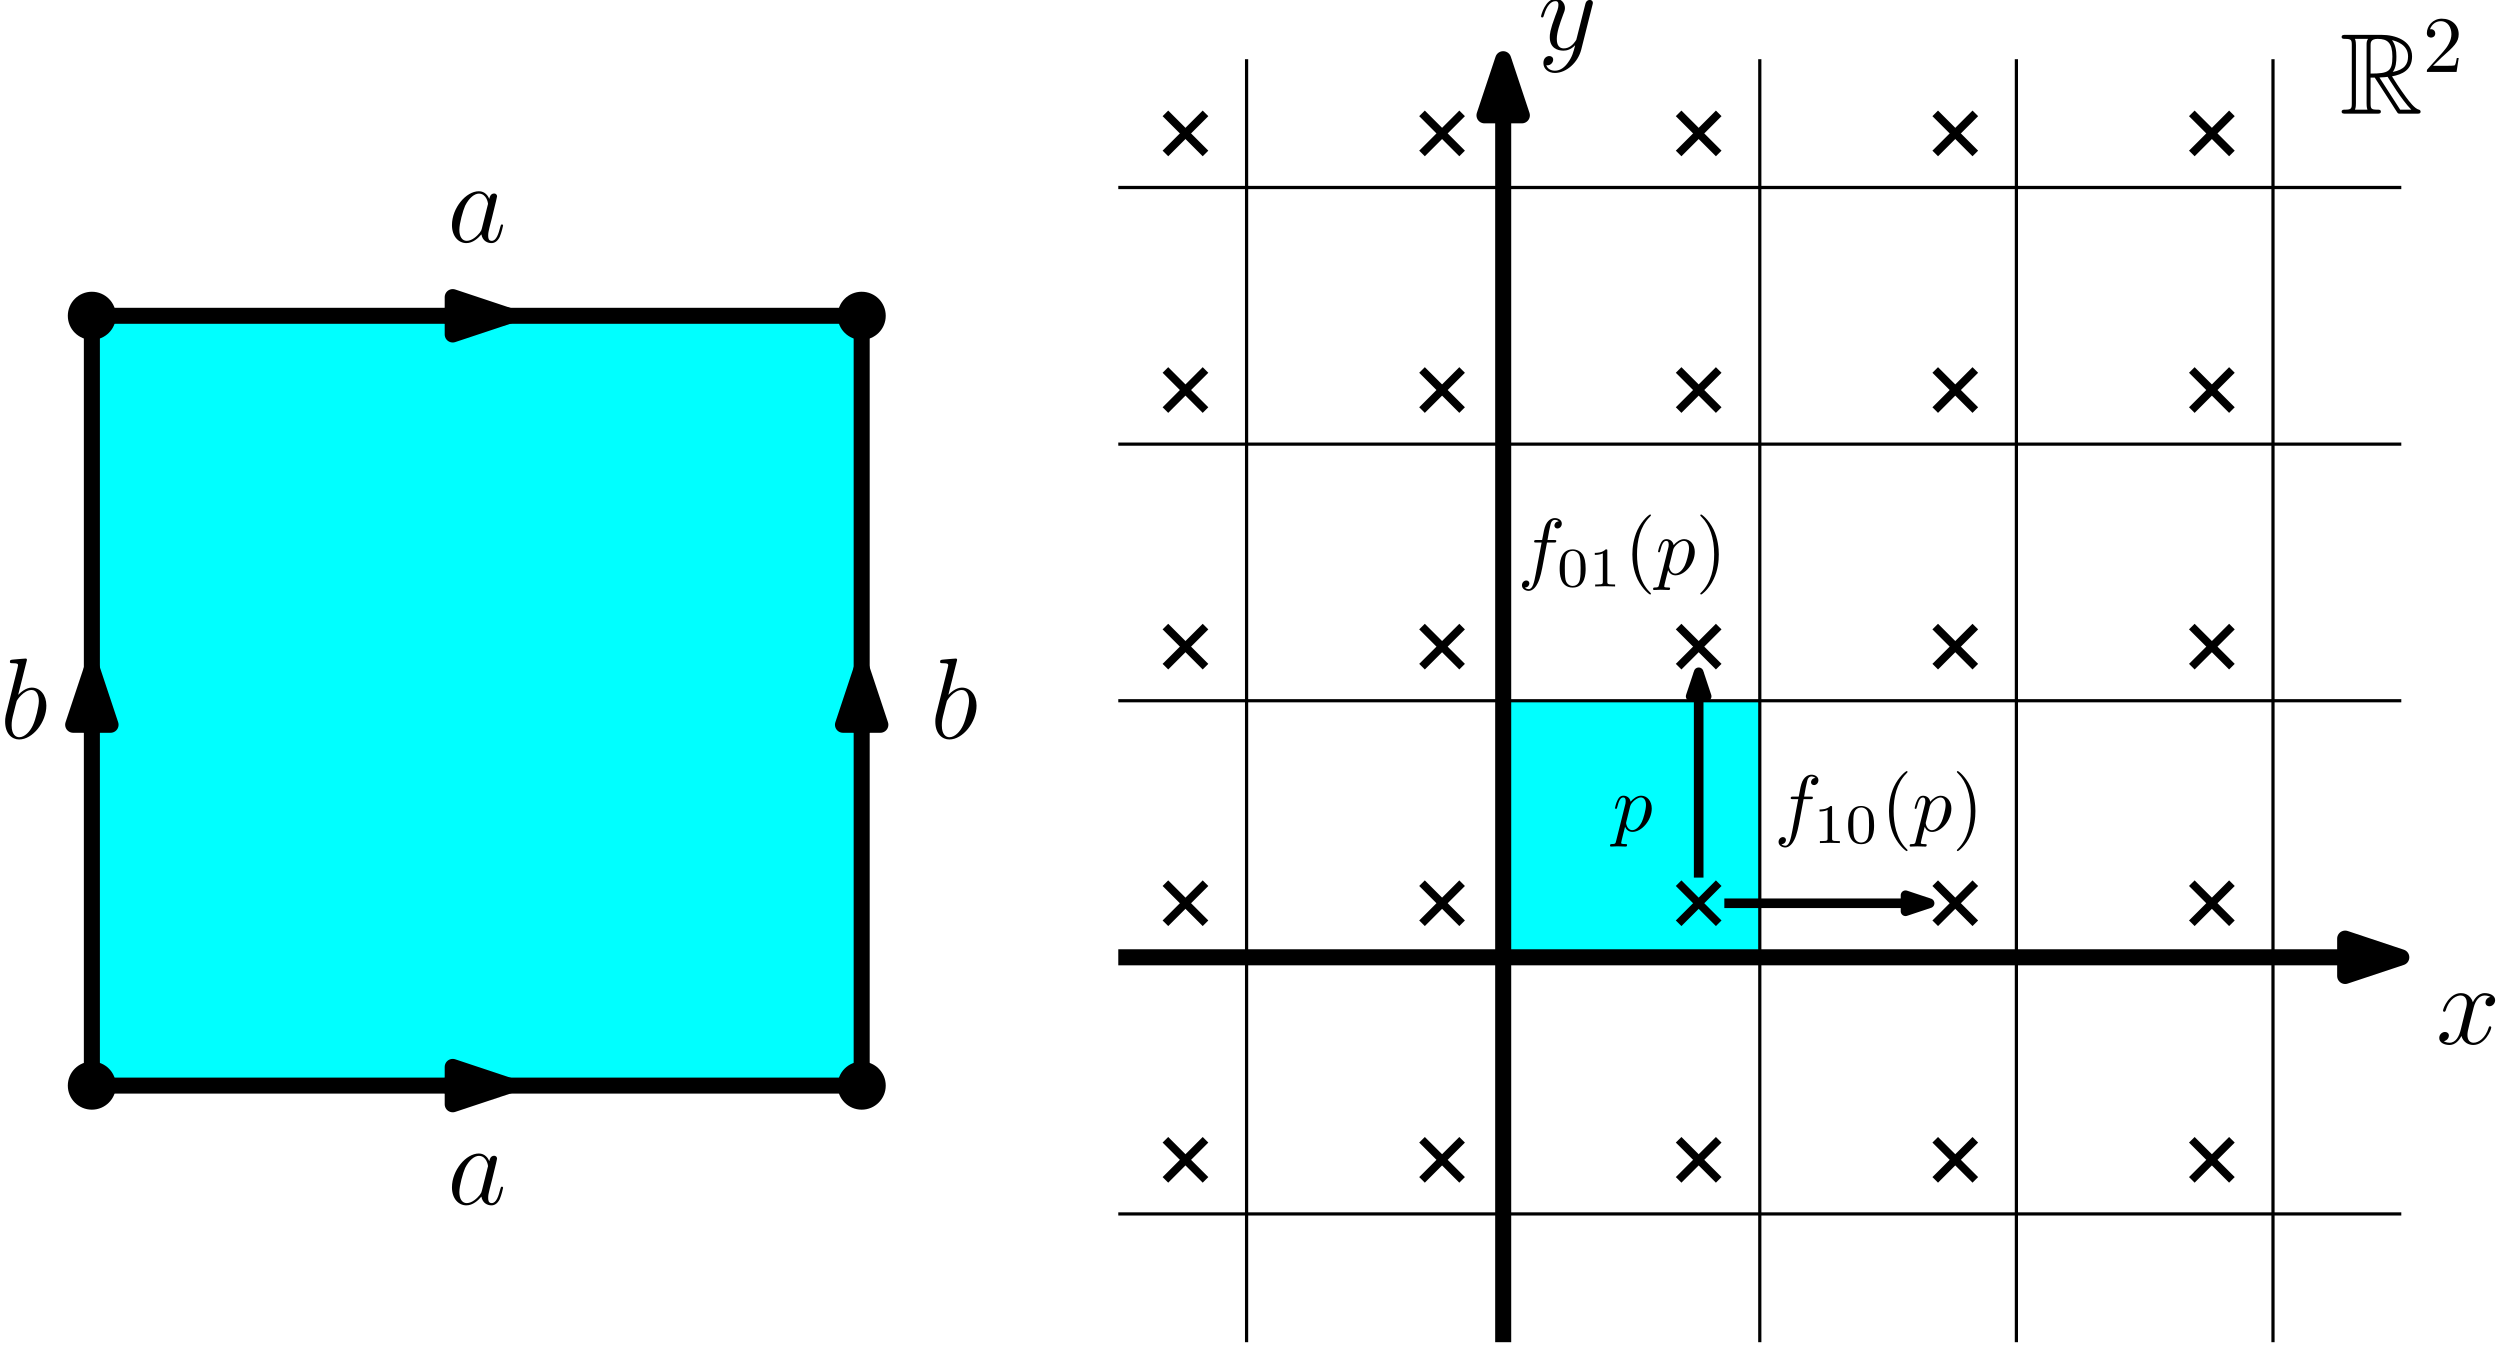 <?xml version="1.0" encoding="UTF-8"?>
<svg xmlns="http://www.w3.org/2000/svg" xmlns:xlink="http://www.w3.org/1999/xlink" width="311.766pt" height="168.381pt" viewBox="0 0 311.766 168.381" version="1.1">
<defs>
<g>
<symbol overflow="visible" id="glyph0-0">
<path style="stroke:none;" d=""/>
</symbol>
<symbol overflow="visible" id="glyph0-1">
<path style="stroke:none;" d="M 4.312 -1.703 C 4.25 -1.469 4.25 -1.438 4.047 -1.156 C 3.734 -0.766 3.094 -0.141 2.422 -0.141 C 1.844 -0.141 1.5 -0.672 1.5 -1.516 C 1.5 -2.312 1.953 -3.922 2.219 -4.516 C 2.719 -5.516 3.391 -6.031 3.938 -6.031 C 4.891 -6.031 5.078 -4.859 5.078 -4.75 C 5.078 -4.734 5.031 -4.547 5.016 -4.516 Z M 5.234 -5.375 C 5.078 -5.75 4.688 -6.328 3.938 -6.328 C 2.328 -6.328 0.578 -4.234 0.578 -2.109 C 0.578 -0.688 1.406 0.141 2.375 0.141 C 3.172 0.141 3.844 -0.469 4.25 -0.953 C 4.391 -0.094 5.062 0.141 5.5 0.141 C 5.922 0.141 6.266 -0.109 6.531 -0.625 C 6.75 -1.125 6.953 -2 6.953 -2.047 C 6.953 -2.125 6.906 -2.188 6.812 -2.188 C 6.688 -2.188 6.672 -2.109 6.609 -1.891 C 6.391 -1.047 6.125 -0.141 5.531 -0.141 C 5.125 -0.141 5.094 -0.516 5.094 -0.797 C 5.094 -1.141 5.141 -1.297 5.266 -1.844 C 5.359 -2.203 5.438 -2.531 5.547 -2.938 C 6.078 -5.094 6.203 -5.609 6.203 -5.688 C 6.203 -5.891 6.047 -6.047 5.844 -6.047 C 5.375 -6.047 5.266 -5.547 5.234 -5.375 Z M 5.234 -5.375 "/>
</symbol>
<symbol overflow="visible" id="glyph0-2">
<path style="stroke:none;" d="M 3.312 -9.594 C 3.328 -9.656 3.359 -9.734 3.359 -9.812 C 3.359 -9.953 3.219 -9.953 3.188 -9.953 C 3.172 -9.953 2.656 -9.906 2.391 -9.891 C 2.156 -9.875 1.938 -9.844 1.672 -9.828 C 1.328 -9.797 1.234 -9.781 1.234 -9.531 C 1.234 -9.375 1.375 -9.375 1.516 -9.375 C 2.25 -9.375 2.25 -9.25 2.25 -9.109 C 2.25 -9.016 2.141 -8.594 2.078 -8.328 L 1.734 -6.953 C 1.594 -6.391 0.781 -3.125 0.719 -2.875 C 0.641 -2.516 0.641 -2.266 0.641 -2.078 C 0.641 -0.609 1.469 0.141 2.391 0.141 C 4.062 0.141 5.781 -2 5.781 -4.078 C 5.781 -5.391 5.031 -6.328 3.953 -6.328 C 3.219 -6.328 2.531 -5.703 2.266 -5.422 Z M 2.406 -0.141 C 1.953 -0.141 1.453 -0.484 1.453 -1.609 C 1.453 -2.078 1.484 -2.359 1.75 -3.359 C 1.797 -3.547 2.016 -4.453 2.078 -4.641 C 2.109 -4.766 2.953 -6.031 3.938 -6.031 C 4.562 -6.031 4.844 -5.406 4.844 -4.656 C 4.844 -3.969 4.453 -2.359 4.094 -1.609 C 3.734 -0.828 3.062 -0.141 2.406 -0.141 Z M 2.406 -0.141 "/>
</symbol>
<symbol overflow="visible" id="glyph0-3">
<path style="stroke:none;" d="M 6.797 -5.859 C 6.344 -5.766 6.172 -5.422 6.172 -5.156 C 6.172 -4.812 6.438 -4.688 6.641 -4.688 C 7.078 -4.688 7.375 -5.062 7.375 -5.453 C 7.375 -6.047 6.688 -6.328 6.078 -6.328 C 5.203 -6.328 4.719 -5.469 4.594 -5.188 C 4.266 -6.266 3.375 -6.328 3.109 -6.328 C 1.656 -6.328 0.875 -4.453 0.875 -4.125 C 0.875 -4.078 0.938 -4 1.031 -4 C 1.141 -4 1.172 -4.094 1.203 -4.141 C 1.688 -5.734 2.656 -6.031 3.062 -6.031 C 3.719 -6.031 3.844 -5.438 3.844 -5.094 C 3.844 -4.781 3.766 -4.453 3.578 -3.766 L 3.094 -1.797 C 2.891 -0.938 2.469 -0.141 1.703 -0.141 C 1.641 -0.141 1.281 -0.141 0.969 -0.328 C 1.484 -0.438 1.609 -0.859 1.609 -1.031 C 1.609 -1.312 1.391 -1.484 1.125 -1.484 C 0.781 -1.484 0.406 -1.188 0.406 -0.734 C 0.406 -0.125 1.078 0.141 1.688 0.141 C 2.375 0.141 2.875 -0.406 3.172 -0.984 C 3.406 -0.141 4.109 0.141 4.641 0.141 C 6.109 0.141 6.891 -1.734 6.891 -2.047 C 6.891 -2.125 6.828 -2.188 6.734 -2.188 C 6.609 -2.188 6.594 -2.109 6.562 -2 C 6.172 -0.734 5.328 -0.141 4.688 -0.141 C 4.188 -0.141 3.922 -0.516 3.922 -1.109 C 3.922 -1.422 3.969 -1.656 4.203 -2.594 L 4.703 -4.547 C 4.922 -5.406 5.406 -6.031 6.062 -6.031 C 6.094 -6.031 6.5 -6.031 6.797 -5.859 Z M 6.797 -5.859 "/>
</symbol>
<symbol overflow="visible" id="glyph0-4">
<path style="stroke:none;" d="M 3.766 1.609 C 3.391 2.156 2.828 2.641 2.125 2.641 C 1.953 2.641 1.266 2.609 1.047 1.953 C 1.094 1.969 1.156 1.969 1.188 1.969 C 1.625 1.969 1.906 1.594 1.906 1.266 C 1.906 0.938 1.641 0.812 1.422 0.812 C 1.188 0.812 0.688 0.984 0.688 1.688 C 0.688 2.422 1.312 2.922 2.125 2.922 C 3.562 2.922 5 1.609 5.406 0.016 L 6.812 -5.578 C 6.828 -5.656 6.859 -5.734 6.859 -5.828 C 6.859 -6.031 6.688 -6.188 6.469 -6.188 C 6.344 -6.188 6.031 -6.125 5.922 -5.688 L 4.859 -1.484 C 4.797 -1.219 4.797 -1.188 4.672 -1.031 C 4.391 -0.625 3.922 -0.141 3.234 -0.141 C 2.422 -0.141 2.359 -0.938 2.359 -1.312 C 2.359 -2.141 2.734 -3.234 3.125 -4.281 C 3.281 -4.688 3.375 -4.891 3.375 -5.172 C 3.375 -5.781 2.938 -6.328 2.234 -6.328 C 0.922 -6.328 0.391 -4.25 0.391 -4.125 C 0.391 -4.078 0.438 -4 0.547 -4 C 0.672 -4 0.688 -4.062 0.75 -4.266 C 1.094 -5.469 1.641 -6.031 2.188 -6.031 C 2.328 -6.031 2.562 -6.031 2.562 -5.562 C 2.562 -5.188 2.406 -4.781 2.188 -4.234 C 1.484 -2.359 1.484 -1.875 1.484 -1.531 C 1.484 -0.172 2.469 0.141 3.188 0.141 C 3.594 0.141 4.109 0.016 4.625 -0.516 L 4.641 -0.5 C 4.422 0.344 4.281 0.906 3.766 1.609 Z M 3.766 1.609 "/>
</symbol>
<symbol overflow="visible" id="glyph1-0">
<path style="stroke:none;" d=""/>
</symbol>
<symbol overflow="visible" id="glyph1-1">
<path style="stroke:none;" d="M 0.453 1.219 C 0.375 1.562 0.344 1.625 -0.094 1.625 C -0.203 1.625 -0.312 1.625 -0.312 1.812 C -0.312 1.891 -0.266 1.938 -0.188 1.938 C 0.078 1.938 0.375 1.906 0.641 1.906 C 0.984 1.906 1.312 1.938 1.641 1.938 C 1.688 1.938 1.812 1.938 1.812 1.734 C 1.812 1.625 1.719 1.625 1.578 1.625 C 1.078 1.625 1.078 1.562 1.078 1.469 C 1.078 1.344 1.5 -0.281 1.562 -0.531 C 1.688 -0.234 1.969 0.109 2.484 0.109 C 3.641 0.109 4.891 -1.344 4.891 -2.812 C 4.891 -3.75 4.312 -4.406 3.562 -4.406 C 3.062 -4.406 2.578 -4.047 2.25 -3.656 C 2.156 -4.203 1.719 -4.406 1.359 -4.406 C 0.891 -4.406 0.703 -4.016 0.625 -3.844 C 0.438 -3.5 0.312 -2.906 0.312 -2.875 C 0.312 -2.766 0.406 -2.766 0.422 -2.766 C 0.531 -2.766 0.531 -2.781 0.594 -3 C 0.766 -3.703 0.969 -4.188 1.328 -4.188 C 1.5 -4.188 1.641 -4.109 1.641 -3.734 C 1.641 -3.5 1.609 -3.391 1.562 -3.219 Z M 2.203 -3.109 C 2.266 -3.375 2.547 -3.656 2.719 -3.812 C 3.078 -4.109 3.359 -4.188 3.531 -4.188 C 3.922 -4.188 4.172 -3.844 4.172 -3.25 C 4.172 -2.656 3.844 -1.516 3.656 -1.141 C 3.312 -0.438 2.844 -0.109 2.469 -0.109 C 1.812 -0.109 1.688 -0.938 1.688 -1 C 1.688 -1.016 1.688 -1.031 1.719 -1.156 Z M 2.203 -3.109 "/>
</symbol>
<symbol overflow="visible" id="glyph1-2">
<path style="stroke:none;" d="M 3.656 -3.984 L 4.516 -3.984 C 4.719 -3.984 4.812 -3.984 4.812 -4.188 C 4.812 -4.297 4.719 -4.297 4.547 -4.297 L 3.719 -4.297 L 3.922 -5.438 C 3.969 -5.641 4.109 -6.344 4.172 -6.469 C 4.25 -6.656 4.422 -6.812 4.641 -6.812 C 4.672 -6.812 4.938 -6.812 5.125 -6.625 C 4.688 -6.594 4.578 -6.234 4.578 -6.094 C 4.578 -5.859 4.766 -5.734 4.953 -5.734 C 5.219 -5.734 5.5 -5.969 5.5 -6.344 C 5.5 -6.797 5.047 -7.031 4.641 -7.031 C 4.297 -7.031 3.672 -6.844 3.375 -5.859 C 3.312 -5.656 3.281 -5.547 3.047 -4.297 L 2.359 -4.297 C 2.156 -4.297 2.047 -4.297 2.047 -4.109 C 2.047 -3.984 2.141 -3.984 2.328 -3.984 L 2.984 -3.984 L 2.25 -0.047 C 2.062 0.922 1.891 1.828 1.375 1.828 C 1.328 1.828 1.094 1.828 0.891 1.641 C 1.359 1.609 1.453 1.25 1.453 1.109 C 1.453 0.875 1.266 0.75 1.078 0.75 C 0.812 0.75 0.531 0.984 0.531 1.359 C 0.531 1.797 0.969 2.047 1.375 2.047 C 1.922 2.047 2.328 1.453 2.5 1.078 C 2.828 0.453 3.047 -0.75 3.062 -0.828 Z M 3.656 -3.984 "/>
</symbol>
<symbol overflow="visible" id="glyph2-0">
<path style="stroke:none;" d=""/>
</symbol>
<symbol overflow="visible" id="glyph2-1">
<path style="stroke:none;" d="M 3.594 -2.219 C 3.594 -2.984 3.5 -3.547 3.188 -4.031 C 2.969 -4.344 2.531 -4.625 1.984 -4.625 C 0.359 -4.625 0.359 -2.719 0.359 -2.219 C 0.359 -1.719 0.359 0.141 1.984 0.141 C 3.594 0.141 3.594 -1.719 3.594 -2.219 Z M 1.984 -0.062 C 1.656 -0.062 1.234 -0.25 1.094 -0.812 C 1 -1.219 1 -1.797 1 -2.312 C 1 -2.828 1 -3.359 1.094 -3.734 C 1.25 -4.281 1.688 -4.438 1.984 -4.438 C 2.359 -4.438 2.719 -4.203 2.844 -3.797 C 2.953 -3.422 2.969 -2.922 2.969 -2.312 C 2.969 -1.797 2.969 -1.281 2.875 -0.844 C 2.734 -0.203 2.266 -0.062 1.984 -0.062 Z M 1.984 -0.062 "/>
</symbol>
<symbol overflow="visible" id="glyph2-2">
<path style="stroke:none;" d="M 2.328 -4.438 C 2.328 -4.625 2.328 -4.625 2.125 -4.625 C 1.672 -4.188 1.047 -4.188 0.766 -4.188 L 0.766 -3.938 C 0.922 -3.938 1.391 -3.938 1.766 -4.125 L 1.766 -0.578 C 1.766 -0.344 1.766 -0.25 1.078 -0.25 L 0.812 -0.25 L 0.812 0 C 0.938 0 1.797 -0.031 2.047 -0.031 C 2.266 -0.031 3.141 0 3.297 0 L 3.297 -0.25 L 3.031 -0.25 C 2.328 -0.25 2.328 -0.344 2.328 -0.578 Z M 2.328 -4.438 "/>
</symbol>
<symbol overflow="visible" id="glyph3-0">
<path style="stroke:none;" d=""/>
</symbol>
<symbol overflow="visible" id="glyph3-1">
<path style="stroke:none;" d="M 3.297 2.391 C 3.297 2.359 3.297 2.344 3.125 2.172 C 1.891 0.922 1.562 -0.969 1.562 -2.5 C 1.562 -4.234 1.938 -5.969 3.172 -7.203 C 3.297 -7.328 3.297 -7.344 3.297 -7.375 C 3.297 -7.453 3.266 -7.484 3.203 -7.484 C 3.094 -7.484 2.203 -6.797 1.609 -5.531 C 1.109 -4.438 0.984 -3.328 0.984 -2.5 C 0.984 -1.719 1.094 -0.516 1.641 0.625 C 2.25 1.844 3.094 2.5 3.203 2.5 C 3.266 2.5 3.297 2.469 3.297 2.391 Z M 3.297 2.391 "/>
</symbol>
<symbol overflow="visible" id="glyph3-2">
<path style="stroke:none;" d="M 2.875 -2.5 C 2.875 -3.266 2.766 -4.469 2.219 -5.609 C 1.625 -6.828 0.766 -7.484 0.672 -7.484 C 0.609 -7.484 0.562 -7.438 0.562 -7.375 C 0.562 -7.344 0.562 -7.328 0.75 -7.141 C 1.734 -6.156 2.297 -4.578 2.297 -2.5 C 2.297 -0.781 1.938 0.969 0.703 2.219 C 0.562 2.344 0.562 2.359 0.562 2.391 C 0.562 2.453 0.609 2.5 0.672 2.5 C 0.766 2.5 1.672 1.812 2.25 0.547 C 2.766 -0.547 2.875 -1.656 2.875 -2.5 Z M 2.875 -2.5 "/>
</symbol>
<symbol overflow="visible" id="glyph3-3">
<path style="stroke:none;" d="M 1.266 -0.766 L 2.328 -1.797 C 3.875 -3.172 4.469 -3.703 4.469 -4.703 C 4.469 -5.844 3.578 -6.641 2.359 -6.641 C 1.234 -6.641 0.5 -5.719 0.5 -4.828 C 0.5 -4.281 1 -4.281 1.031 -4.281 C 1.203 -4.281 1.547 -4.391 1.547 -4.812 C 1.547 -5.062 1.359 -5.328 1.016 -5.328 C 0.938 -5.328 0.922 -5.328 0.891 -5.312 C 1.109 -5.969 1.656 -6.328 2.234 -6.328 C 3.141 -6.328 3.562 -5.516 3.562 -4.703 C 3.562 -3.906 3.078 -3.125 2.516 -2.5 L 0.609 -0.375 C 0.5 -0.266 0.5 -0.234 0.5 0 L 4.203 0 L 4.469 -1.734 L 4.234 -1.734 C 4.172 -1.438 4.109 -1 4 -0.844 C 3.938 -0.766 3.281 -0.766 3.062 -0.766 Z M 1.266 -0.766 "/>
</symbol>
<symbol overflow="visible" id="glyph4-0">
<path style="stroke:none;" d=""/>
</symbol>
<symbol overflow="visible" id="glyph4-1">
<path style="stroke:none;" d="M 3.844 -4.5 L 4.359 -4.5 L 6.516 -1.172 C 6.656 -0.953 7 -0.391 7.156 -0.172 C 7.266 0 7.297 0 7.625 0 L 9.609 0 C 9.875 0 10.078 0 10.078 -0.266 C 10.078 -0.375 10 -0.469 9.875 -0.5 C 9.344 -0.609 8.641 -1.562 8.297 -2.016 C 8.188 -2.172 7.469 -3.109 6.516 -4.656 C 7.781 -4.891 9.016 -5.438 9.016 -7.141 C 9.016 -9.141 6.906 -9.828 5.219 -9.828 L 0.719 -9.828 C 0.453 -9.828 0.234 -9.828 0.234 -9.562 C 0.234 -9.328 0.5 -9.328 0.609 -9.328 C 1.438 -9.328 1.5 -9.219 1.5 -8.5 L 1.5 -1.312 C 1.5 -0.609 1.438 -0.5 0.609 -0.5 C 0.5 -0.5 0.234 -0.5 0.234 -0.266 C 0.234 0 0.453 0 0.719 0 L 4.641 0 C 4.906 0 5.125 0 5.125 -0.266 C 5.125 -0.5 4.875 -0.5 4.719 -0.5 C 3.906 -0.5 3.844 -0.609 3.844 -1.312 Z M 6.609 -5.203 C 7.016 -5.734 7.062 -6.5 7.062 -7.125 C 7.062 -7.812 6.969 -8.578 6.516 -9.172 C 7.094 -9.031 8.516 -8.594 8.516 -7.141 C 8.516 -6.203 8.094 -5.484 6.609 -5.203 Z M 3.844 -8.547 C 3.844 -8.844 3.844 -9.328 4.734 -9.328 C 5.953 -9.328 6.562 -8.828 6.562 -7.125 C 6.562 -5.281 6.109 -5 3.844 -5 Z M 1.891 -0.5 C 2.016 -0.766 2.016 -1.156 2.016 -1.297 L 2.016 -8.531 C 2.016 -8.672 2.016 -9.062 1.891 -9.328 L 3.531 -9.328 C 3.344 -9.094 3.344 -8.812 3.344 -8.594 L 3.344 -1.297 C 3.344 -1.141 3.344 -0.766 3.453 -0.5 Z M 4.953 -4.5 C 5.047 -4.516 5.109 -4.531 5.219 -4.531 C 5.438 -4.531 5.75 -4.562 5.969 -4.594 C 6.188 -4.25 7.734 -1.688 8.922 -0.5 L 7.531 -0.5 Z M 4.953 -4.5 "/>
</symbol>
</g>
<clipPath id="clip1">
  <path d="M 186 6 L 189 6 L 189 168.383 L 186 168.383 Z M 186 6 "/>
</clipPath>
<clipPath id="clip2">
  <path d="M 304 123 L 311.766 123 L 311.766 131 L 304 131 Z M 304 123 "/>
</clipPath>
</defs>
<g id="surface1">
<path style=" stroke:none;fill-rule:evenodd;fill:rgb(0%,100%,100%);fill-opacity:1;" d="M 187.457 87.383 L 187.457 119.383 L 219.457 119.383 L 219.457 87.383 Z M 187.457 87.383 "/>
<path style="fill-rule:evenodd;fill:rgb(0%,100%,100%);fill-opacity:1;stroke-width:2;stroke-linecap:butt;stroke-linejoin:round;stroke:rgb(0%,0%,0%);stroke-opacity:1;stroke-miterlimit:10;" d="M 64.001 287.998 L 64.001 191.998 L 160.001 191.998 L 160.001 287.998 Z M 64.001 287.998 " transform="matrix(1,0,0,-1,-52.544,327.381)"/>
<path style=" stroke:none;fill-rule:evenodd;fill:rgb(0%,0%,0%);fill-opacity:1;" d="M 14.457 39.383 C 14.457 37.723 13.113 36.383 11.457 36.383 C 9.801 36.383 8.457 37.723 8.457 39.383 C 8.457 41.039 9.801 42.383 11.457 42.383 C 13.113 42.383 14.457 41.039 14.457 39.383 "/>
<path style=" stroke:none;fill-rule:evenodd;fill:rgb(0%,0%,0%);fill-opacity:1;" d="M 110.457 39.383 C 110.457 37.723 109.113 36.383 107.457 36.383 C 105.801 36.383 104.457 37.723 104.457 39.383 C 104.457 41.039 105.801 42.383 107.457 42.383 C 109.113 42.383 110.457 41.039 110.457 39.383 "/>
<path style=" stroke:none;fill-rule:evenodd;fill:rgb(0%,0%,0%);fill-opacity:1;" d="M 110.457 135.383 C 110.457 133.723 109.113 132.383 107.457 132.383 C 105.801 132.383 104.457 133.723 104.457 135.383 C 104.457 137.039 105.801 138.383 107.457 138.383 C 109.113 138.383 110.457 137.039 110.457 135.383 "/>
<path style=" stroke:none;fill-rule:evenodd;fill:rgb(0%,0%,0%);fill-opacity:1;" d="M 14.457 135.383 C 14.457 133.723 13.113 132.383 11.457 132.383 C 9.801 132.383 8.457 133.723 8.457 135.383 C 8.457 137.039 9.801 138.383 11.457 138.383 C 13.113 138.383 14.457 137.039 14.457 135.383 "/>
<path style="fill:none;stroke-width:2;stroke-linecap:butt;stroke-linejoin:round;stroke:rgb(0%,0%,0%);stroke-opacity:1;stroke-miterlimit:10;" d="M 108.001 287.998 L 116.001 287.998 " transform="matrix(1,0,0,-1,-52.544,327.381)"/>
<path style="fill-rule:evenodd;fill:rgb(0%,0%,0%);fill-opacity:1;stroke-width:2;stroke-linecap:butt;stroke-linejoin:round;stroke:rgb(0%,0%,0%);stroke-opacity:1;stroke-miterlimit:10;" d="M 116.001 287.998 L 109.001 290.33 L 109.001 285.67 Z M 116.001 287.998 " transform="matrix(1,0,0,-1,-52.544,327.381)"/>
<path style="fill:none;stroke-width:2;stroke-linecap:butt;stroke-linejoin:round;stroke:rgb(0%,0%,0%);stroke-opacity:1;stroke-miterlimit:10;" d="M 108.001 191.998 L 116.001 191.998 " transform="matrix(1,0,0,-1,-52.544,327.381)"/>
<path style="fill-rule:evenodd;fill:rgb(0%,0%,0%);fill-opacity:1;stroke-width:2;stroke-linecap:butt;stroke-linejoin:round;stroke:rgb(0%,0%,0%);stroke-opacity:1;stroke-miterlimit:10;" d="M 116.001 191.998 L 109.001 194.33 L 109.001 189.67 Z M 116.001 191.998 " transform="matrix(1,0,0,-1,-52.544,327.381)"/>
<path style="fill:none;stroke-width:2;stroke-linecap:butt;stroke-linejoin:round;stroke:rgb(0%,0%,0%);stroke-opacity:1;stroke-miterlimit:10;" d="M 160.001 235.998 L 160.001 243.998 " transform="matrix(1,0,0,-1,-52.544,327.381)"/>
<path style="fill-rule:evenodd;fill:rgb(0%,0%,0%);fill-opacity:1;stroke-width:2;stroke-linecap:butt;stroke-linejoin:round;stroke:rgb(0%,0%,0%);stroke-opacity:1;stroke-miterlimit:10;" d="M 160.001 243.998 L 157.669 236.998 L 162.329 236.998 Z M 160.001 243.998 " transform="matrix(1,0,0,-1,-52.544,327.381)"/>
<path style="fill:none;stroke-width:2;stroke-linecap:butt;stroke-linejoin:round;stroke:rgb(0%,0%,0%);stroke-opacity:1;stroke-miterlimit:10;" d="M 64.001 235.998 L 64.001 243.998 " transform="matrix(1,0,0,-1,-52.544,327.381)"/>
<path style="fill-rule:evenodd;fill:rgb(0%,0%,0%);fill-opacity:1;stroke-width:2;stroke-linecap:butt;stroke-linejoin:round;stroke:rgb(0%,0%,0%);stroke-opacity:1;stroke-miterlimit:10;" d="M 64.001 243.998 L 61.669 236.998 L 66.329 236.998 Z M 64.001 243.998 " transform="matrix(1,0,0,-1,-52.544,327.381)"/>
<g style="fill:rgb(0%,0%,0%);fill-opacity:1;">
  <use xlink:href="#glyph0-1" x="55.784" y="30.176"/>
</g>
<g style="fill:rgb(0%,0%,0%);fill-opacity:1;">
  <use xlink:href="#glyph0-1" x="55.784" y="150.176"/>
</g>
<g style="fill:rgb(0%,0%,0%);fill-opacity:1;">
  <use xlink:href="#glyph0-2" x="0" y="92.077"/>
</g>
<g style="fill:rgb(0%,0%,0%);fill-opacity:1;">
  <use xlink:href="#glyph0-2" x="116" y="92.077"/>
</g>
<path style="fill:none;stroke-width:2;stroke-linecap:butt;stroke-linejoin:round;stroke:rgb(0%,0%,0%);stroke-opacity:1;stroke-miterlimit:10;" d="M 192.001 207.998 L 352.001 207.998 " transform="matrix(1,0,0,-1,-52.544,327.381)"/>
<path style="fill-rule:evenodd;fill:rgb(0%,0%,0%);fill-opacity:1;stroke-width:2;stroke-linecap:butt;stroke-linejoin:round;stroke:rgb(0%,0%,0%);stroke-opacity:1;stroke-miterlimit:10;" d="M 352.001 207.998 L 345.001 210.33 L 345.001 205.67 Z M 352.001 207.998 " transform="matrix(1,0,0,-1,-52.544,327.381)"/>
<g clip-path="url(#clip1)" clip-rule="nonzero">
<path style="fill:none;stroke-width:2;stroke-linecap:butt;stroke-linejoin:round;stroke:rgb(0%,0%,0%);stroke-opacity:1;stroke-miterlimit:10;" d="M 240.001 159.998 L 240.001 319.998 " transform="matrix(1,0,0,-1,-52.544,327.381)"/>
</g>
<path style="fill-rule:evenodd;fill:rgb(0%,0%,0%);fill-opacity:1;stroke-width:2;stroke-linecap:butt;stroke-linejoin:round;stroke:rgb(0%,0%,0%);stroke-opacity:1;stroke-miterlimit:10;" d="M 240.001 319.998 L 237.669 312.998 L 242.329 312.998 Z M 240.001 319.998 " transform="matrix(1,0,0,-1,-52.544,327.381)"/>
<path style="fill:none;stroke-width:0.4;stroke-linecap:butt;stroke-linejoin:round;stroke:rgb(0%,0%,0%);stroke-opacity:1;stroke-miterlimit:10;" d="M 208.001 319.998 L 208.001 159.998 " transform="matrix(1,0,0,-1,-52.544,327.381)"/>
<path style="fill:none;stroke-width:0.4;stroke-linecap:butt;stroke-linejoin:round;stroke:rgb(0%,0%,0%);stroke-opacity:1;stroke-miterlimit:10;" d="M 272.001 319.998 L 272.001 159.998 " transform="matrix(1,0,0,-1,-52.544,327.381)"/>
<path style="fill:none;stroke-width:0.4;stroke-linecap:butt;stroke-linejoin:round;stroke:rgb(0%,0%,0%);stroke-opacity:1;stroke-miterlimit:10;" d="M 304.001 319.998 L 304.001 159.998 " transform="matrix(1,0,0,-1,-52.544,327.381)"/>
<path style="fill:none;stroke-width:0.4;stroke-linecap:butt;stroke-linejoin:round;stroke:rgb(0%,0%,0%);stroke-opacity:1;stroke-miterlimit:10;" d="M 336.001 319.998 L 336.001 159.998 " transform="matrix(1,0,0,-1,-52.544,327.381)"/>
<path style="fill:none;stroke-width:0.4;stroke-linecap:butt;stroke-linejoin:round;stroke:rgb(0%,0%,0%);stroke-opacity:1;stroke-miterlimit:10;" d="M 192.001 175.998 L 352.001 175.998 " transform="matrix(1,0,0,-1,-52.544,327.381)"/>
<path style="fill:none;stroke-width:0.4;stroke-linecap:butt;stroke-linejoin:round;stroke:rgb(0%,0%,0%);stroke-opacity:1;stroke-miterlimit:10;" d="M 192.001 239.998 L 352.001 239.998 " transform="matrix(1,0,0,-1,-52.544,327.381)"/>
<path style="fill:none;stroke-width:0.4;stroke-linecap:butt;stroke-linejoin:round;stroke:rgb(0%,0%,0%);stroke-opacity:1;stroke-miterlimit:10;" d="M 192.001 271.998 L 352.001 271.998 " transform="matrix(1,0,0,-1,-52.544,327.381)"/>
<path style="fill:none;stroke-width:0.4;stroke-linecap:butt;stroke-linejoin:round;stroke:rgb(0%,0%,0%);stroke-opacity:1;stroke-miterlimit:10;" d="M 192.001 303.998 L 352.001 303.998 " transform="matrix(1,0,0,-1,-52.544,327.381)"/>
<path style=" stroke:none;fill-rule:evenodd;fill:rgb(0%,0%,0%);fill-opacity:1;" d="M 209.684 115.488 L 214.684 110.488 L 213.984 109.789 L 208.984 114.789 Z M 209.684 115.488 "/>
<path style=" stroke:none;fill-rule:evenodd;fill:rgb(0%,0%,0%);fill-opacity:1;" d="M 209.684 109.789 L 214.684 114.789 L 213.984 115.488 L 208.984 110.488 Z M 209.684 109.789 "/>
<path style=" stroke:none;fill-rule:evenodd;fill:rgb(0%,0%,0%);fill-opacity:1;" d="M 209.684 83.488 L 214.684 78.488 L 213.984 77.789 L 208.984 82.789 Z M 209.684 83.488 "/>
<path style=" stroke:none;fill-rule:evenodd;fill:rgb(0%,0%,0%);fill-opacity:1;" d="M 209.684 77.789 L 214.684 82.789 L 213.984 83.488 L 208.984 78.488 Z M 209.684 77.789 "/>
<path style=" stroke:none;fill-rule:evenodd;fill:rgb(0%,0%,0%);fill-opacity:1;" d="M 209.684 51.488 L 214.684 46.488 L 213.984 45.789 L 208.984 50.789 Z M 209.684 51.488 "/>
<path style=" stroke:none;fill-rule:evenodd;fill:rgb(0%,0%,0%);fill-opacity:1;" d="M 209.684 45.789 L 214.684 50.789 L 213.984 51.488 L 208.984 46.488 Z M 209.684 45.789 "/>
<path style=" stroke:none;fill-rule:evenodd;fill:rgb(0%,0%,0%);fill-opacity:1;" d="M 209.684 19.488 L 214.684 14.488 L 213.984 13.789 L 208.984 18.789 Z M 209.684 19.488 "/>
<path style=" stroke:none;fill-rule:evenodd;fill:rgb(0%,0%,0%);fill-opacity:1;" d="M 209.684 13.789 L 214.684 18.789 L 213.984 19.488 L 208.984 14.488 Z M 209.684 13.789 "/>
<path style=" stroke:none;fill-rule:evenodd;fill:rgb(0%,0%,0%);fill-opacity:1;" d="M 241.684 19.488 L 246.684 14.488 L 245.984 13.789 L 240.984 18.789 Z M 241.684 19.488 "/>
<path style=" stroke:none;fill-rule:evenodd;fill:rgb(0%,0%,0%);fill-opacity:1;" d="M 241.684 13.789 L 246.684 18.789 L 245.984 19.488 L 240.984 14.488 Z M 241.684 13.789 "/>
<path style=" stroke:none;fill-rule:evenodd;fill:rgb(0%,0%,0%);fill-opacity:1;" d="M 241.684 51.488 L 246.684 46.488 L 245.984 45.789 L 240.984 50.789 Z M 241.684 51.488 "/>
<path style=" stroke:none;fill-rule:evenodd;fill:rgb(0%,0%,0%);fill-opacity:1;" d="M 241.684 45.789 L 246.684 50.789 L 245.984 51.488 L 240.984 46.488 Z M 241.684 45.789 "/>
<path style=" stroke:none;fill-rule:evenodd;fill:rgb(0%,0%,0%);fill-opacity:1;" d="M 241.684 83.488 L 246.684 78.488 L 245.984 77.789 L 240.984 82.789 Z M 241.684 83.488 "/>
<path style=" stroke:none;fill-rule:evenodd;fill:rgb(0%,0%,0%);fill-opacity:1;" d="M 241.684 77.789 L 246.684 82.789 L 245.984 83.488 L 240.984 78.488 Z M 241.684 77.789 "/>
<path style=" stroke:none;fill-rule:evenodd;fill:rgb(0%,0%,0%);fill-opacity:1;" d="M 241.684 115.488 L 246.684 110.488 L 245.984 109.789 L 240.984 114.789 Z M 241.684 115.488 "/>
<path style=" stroke:none;fill-rule:evenodd;fill:rgb(0%,0%,0%);fill-opacity:1;" d="M 241.684 109.789 L 246.684 114.789 L 245.984 115.488 L 240.984 110.488 Z M 241.684 109.789 "/>
<path style=" stroke:none;fill-rule:evenodd;fill:rgb(0%,0%,0%);fill-opacity:1;" d="M 241.684 147.488 L 246.684 142.488 L 245.984 141.789 L 240.984 146.789 Z M 241.684 147.488 "/>
<path style=" stroke:none;fill-rule:evenodd;fill:rgb(0%,0%,0%);fill-opacity:1;" d="M 241.684 141.789 L 246.684 146.789 L 245.984 147.488 L 240.984 142.488 Z M 241.684 141.789 "/>
<path style=" stroke:none;fill-rule:evenodd;fill:rgb(0%,0%,0%);fill-opacity:1;" d="M 273.684 147.488 L 278.684 142.488 L 277.984 141.789 L 272.984 146.789 Z M 273.684 147.488 "/>
<path style=" stroke:none;fill-rule:evenodd;fill:rgb(0%,0%,0%);fill-opacity:1;" d="M 273.684 141.789 L 278.684 146.789 L 277.984 147.488 L 272.984 142.488 Z M 273.684 141.789 "/>
<path style=" stroke:none;fill-rule:evenodd;fill:rgb(0%,0%,0%);fill-opacity:1;" d="M 273.684 115.488 L 278.684 110.488 L 277.984 109.789 L 272.984 114.789 Z M 273.684 115.488 "/>
<path style=" stroke:none;fill-rule:evenodd;fill:rgb(0%,0%,0%);fill-opacity:1;" d="M 273.684 109.789 L 278.684 114.789 L 277.984 115.488 L 272.984 110.488 Z M 273.684 109.789 "/>
<path style=" stroke:none;fill-rule:evenodd;fill:rgb(0%,0%,0%);fill-opacity:1;" d="M 273.684 83.488 L 278.684 78.488 L 277.984 77.789 L 272.984 82.789 Z M 273.684 83.488 "/>
<path style=" stroke:none;fill-rule:evenodd;fill:rgb(0%,0%,0%);fill-opacity:1;" d="M 273.684 77.789 L 278.684 82.789 L 277.984 83.488 L 272.984 78.488 Z M 273.684 77.789 "/>
<path style=" stroke:none;fill-rule:evenodd;fill:rgb(0%,0%,0%);fill-opacity:1;" d="M 273.684 51.488 L 278.684 46.488 L 277.984 45.789 L 272.984 50.789 Z M 273.684 51.488 "/>
<path style=" stroke:none;fill-rule:evenodd;fill:rgb(0%,0%,0%);fill-opacity:1;" d="M 273.684 45.789 L 278.684 50.789 L 277.984 51.488 L 272.984 46.488 Z M 273.684 45.789 "/>
<path style=" stroke:none;fill-rule:evenodd;fill:rgb(0%,0%,0%);fill-opacity:1;" d="M 273.684 19.488 L 278.684 14.488 L 277.984 13.789 L 272.984 18.789 Z M 273.684 19.488 "/>
<path style=" stroke:none;fill-rule:evenodd;fill:rgb(0%,0%,0%);fill-opacity:1;" d="M 273.684 13.789 L 278.684 18.789 L 277.984 19.488 L 272.984 14.488 Z M 273.684 13.789 "/>
<path style=" stroke:none;fill-rule:evenodd;fill:rgb(0%,0%,0%);fill-opacity:1;" d="M 209.684 147.488 L 214.684 142.488 L 213.984 141.789 L 208.984 146.789 Z M 209.684 147.488 "/>
<path style=" stroke:none;fill-rule:evenodd;fill:rgb(0%,0%,0%);fill-opacity:1;" d="M 209.684 141.789 L 214.684 146.789 L 213.984 147.488 L 208.984 142.488 Z M 209.684 141.789 "/>
<path style=" stroke:none;fill-rule:evenodd;fill:rgb(0%,0%,0%);fill-opacity:1;" d="M 177.684 147.488 L 182.684 142.488 L 181.984 141.789 L 176.984 146.789 Z M 177.684 147.488 "/>
<path style=" stroke:none;fill-rule:evenodd;fill:rgb(0%,0%,0%);fill-opacity:1;" d="M 177.684 141.789 L 182.684 146.789 L 181.984 147.488 L 176.984 142.488 Z M 177.684 141.789 "/>
<path style=" stroke:none;fill-rule:evenodd;fill:rgb(0%,0%,0%);fill-opacity:1;" d="M 177.684 115.488 L 182.684 110.488 L 181.984 109.789 L 176.984 114.789 Z M 177.684 115.488 "/>
<path style=" stroke:none;fill-rule:evenodd;fill:rgb(0%,0%,0%);fill-opacity:1;" d="M 177.684 109.789 L 182.684 114.789 L 181.984 115.488 L 176.984 110.488 Z M 177.684 109.789 "/>
<path style=" stroke:none;fill-rule:evenodd;fill:rgb(0%,0%,0%);fill-opacity:1;" d="M 177.684 83.488 L 182.684 78.488 L 181.984 77.789 L 176.984 82.789 Z M 177.684 83.488 "/>
<path style=" stroke:none;fill-rule:evenodd;fill:rgb(0%,0%,0%);fill-opacity:1;" d="M 177.684 77.789 L 182.684 82.789 L 181.984 83.488 L 176.984 78.488 Z M 177.684 77.789 "/>
<path style=" stroke:none;fill-rule:evenodd;fill:rgb(0%,0%,0%);fill-opacity:1;" d="M 177.684 51.488 L 182.684 46.488 L 181.984 45.789 L 176.984 50.789 Z M 177.684 51.488 "/>
<path style=" stroke:none;fill-rule:evenodd;fill:rgb(0%,0%,0%);fill-opacity:1;" d="M 177.684 45.789 L 182.684 50.789 L 181.984 51.488 L 176.984 46.488 Z M 177.684 45.789 "/>
<path style=" stroke:none;fill-rule:evenodd;fill:rgb(0%,0%,0%);fill-opacity:1;" d="M 177.684 19.488 L 182.684 14.488 L 181.984 13.789 L 176.984 18.789 Z M 177.684 19.488 "/>
<path style=" stroke:none;fill-rule:evenodd;fill:rgb(0%,0%,0%);fill-opacity:1;" d="M 177.684 13.789 L 182.684 18.789 L 181.984 19.488 L 176.984 14.488 Z M 177.684 13.789 "/>
<path style=" stroke:none;fill-rule:evenodd;fill:rgb(0%,0%,0%);fill-opacity:1;" d="M 145.684 19.488 L 150.684 14.488 L 149.984 13.789 L 144.984 18.789 Z M 145.684 19.488 "/>
<path style=" stroke:none;fill-rule:evenodd;fill:rgb(0%,0%,0%);fill-opacity:1;" d="M 145.684 13.789 L 150.684 18.789 L 149.984 19.488 L 144.984 14.488 Z M 145.684 13.789 "/>
<path style=" stroke:none;fill-rule:evenodd;fill:rgb(0%,0%,0%);fill-opacity:1;" d="M 145.684 51.488 L 150.684 46.488 L 149.984 45.789 L 144.984 50.789 Z M 145.684 51.488 "/>
<path style=" stroke:none;fill-rule:evenodd;fill:rgb(0%,0%,0%);fill-opacity:1;" d="M 145.684 45.789 L 150.684 50.789 L 149.984 51.488 L 144.984 46.488 Z M 145.684 45.789 "/>
<path style=" stroke:none;fill-rule:evenodd;fill:rgb(0%,0%,0%);fill-opacity:1;" d="M 145.684 83.488 L 150.684 78.488 L 149.984 77.789 L 144.984 82.789 Z M 145.684 83.488 "/>
<path style=" stroke:none;fill-rule:evenodd;fill:rgb(0%,0%,0%);fill-opacity:1;" d="M 145.684 77.789 L 150.684 82.789 L 149.984 83.488 L 144.984 78.488 Z M 145.684 77.789 "/>
<path style=" stroke:none;fill-rule:evenodd;fill:rgb(0%,0%,0%);fill-opacity:1;" d="M 145.684 115.488 L 150.684 110.488 L 149.984 109.789 L 144.984 114.789 Z M 145.684 115.488 "/>
<path style=" stroke:none;fill-rule:evenodd;fill:rgb(0%,0%,0%);fill-opacity:1;" d="M 145.684 109.789 L 150.684 114.789 L 149.984 115.488 L 144.984 110.488 Z M 145.684 109.789 "/>
<path style=" stroke:none;fill-rule:evenodd;fill:rgb(0%,0%,0%);fill-opacity:1;" d="M 145.684 147.488 L 150.684 142.488 L 149.984 141.789 L 144.984 146.789 Z M 145.684 147.488 "/>
<path style=" stroke:none;fill-rule:evenodd;fill:rgb(0%,0%,0%);fill-opacity:1;" d="M 145.684 141.789 L 150.684 146.789 L 149.984 147.488 L 144.984 142.488 Z M 145.684 141.789 "/>
<g style="fill:rgb(0%,0%,0%);fill-opacity:1;">
  <use xlink:href="#glyph1-1" x="201.093" y="103.634"/>
</g>
<g style="fill:rgb(0%,0%,0%);fill-opacity:1;">
  <use xlink:href="#glyph1-2" x="189.266" y="71.64"/>
</g>
<g style="fill:rgb(0%,0%,0%);fill-opacity:1;">
  <use xlink:href="#glyph2-1" x="194.144" y="73.135"/>
  <use xlink:href="#glyph2-2" x="198.116" y="73.135"/>
</g>
<g style="fill:rgb(0%,0%,0%);fill-opacity:1;">
  <use xlink:href="#glyph3-1" x="202.584" y="71.64"/>
</g>
<g style="fill:rgb(0%,0%,0%);fill-opacity:1;">
  <use xlink:href="#glyph1-1" x="206.459" y="71.64"/>
</g>
<g style="fill:rgb(0%,0%,0%);fill-opacity:1;">
  <use xlink:href="#glyph3-2" x="211.471" y="71.64"/>
</g>
<g style="fill:rgb(0%,0%,0%);fill-opacity:1;">
  <use xlink:href="#glyph1-2" x="221.266" y="103.64"/>
</g>
<g style="fill:rgb(0%,0%,0%);fill-opacity:1;">
  <use xlink:href="#glyph2-2" x="226.144" y="105.135"/>
  <use xlink:href="#glyph2-1" x="230.116" y="105.135"/>
</g>
<g style="fill:rgb(0%,0%,0%);fill-opacity:1;">
  <use xlink:href="#glyph3-1" x="234.584" y="103.64"/>
</g>
<g style="fill:rgb(0%,0%,0%);fill-opacity:1;">
  <use xlink:href="#glyph1-1" x="238.459" y="103.64"/>
</g>
<g style="fill:rgb(0%,0%,0%);fill-opacity:1;">
  <use xlink:href="#glyph3-2" x="243.471" y="103.64"/>
</g>
<path style="fill:none;stroke-width:1.2;stroke-linecap:butt;stroke-linejoin:round;stroke:rgb(0%,0%,0%);stroke-opacity:1;stroke-miterlimit:10;" d="M 264.38 217.94 L 264.38 243.541 " transform="matrix(1,0,0,-1,-52.544,327.381)"/>
<path style="fill-rule:evenodd;fill:rgb(0%,0%,0%);fill-opacity:1;stroke-width:1.2;stroke-linecap:butt;stroke-linejoin:round;stroke:rgb(0%,0%,0%);stroke-opacity:1;stroke-miterlimit:10;" d="M 264.38 243.541 L 263.38 240.541 L 265.376 240.541 Z M 264.38 243.541 " transform="matrix(1,0,0,-1,-52.544,327.381)"/>
<path style="fill:none;stroke-width:1.2;stroke-linecap:butt;stroke-linejoin:round;stroke:rgb(0%,0%,0%);stroke-opacity:1;stroke-miterlimit:10;" d="M 267.579 214.74 L 293.177 214.74 " transform="matrix(1,0,0,-1,-52.544,327.381)"/>
<path style="fill-rule:evenodd;fill:rgb(0%,0%,0%);fill-opacity:1;stroke-width:1.2;stroke-linecap:butt;stroke-linejoin:round;stroke:rgb(0%,0%,0%);stroke-opacity:1;stroke-miterlimit:10;" d="M 293.177 214.74 L 290.177 215.74 L 290.177 213.74 Z M 293.177 214.74 " transform="matrix(1,0,0,-1,-52.544,327.381)"/>
<g clip-path="url(#clip2)" clip-rule="nonzero">
<g style="fill:rgb(0%,0%,0%);fill-opacity:1;">
  <use xlink:href="#glyph0-3" x="303.784" y="130.176"/>
</g>
</g>
<g style="fill:rgb(0%,0%,0%);fill-opacity:1;">
  <use xlink:href="#glyph0-4" x="191.784" y="6.176"/>
</g>
<g style="fill:rgb(0%,0%,0%);fill-opacity:1;">
  <use xlink:href="#glyph4-1" x="291.784" y="14.176"/>
</g>
<g style="fill:rgb(0%,0%,0%);fill-opacity:1;">
  <use xlink:href="#glyph3-3" x="302.145" y="8.97"/>
</g>
</g>
</svg>
